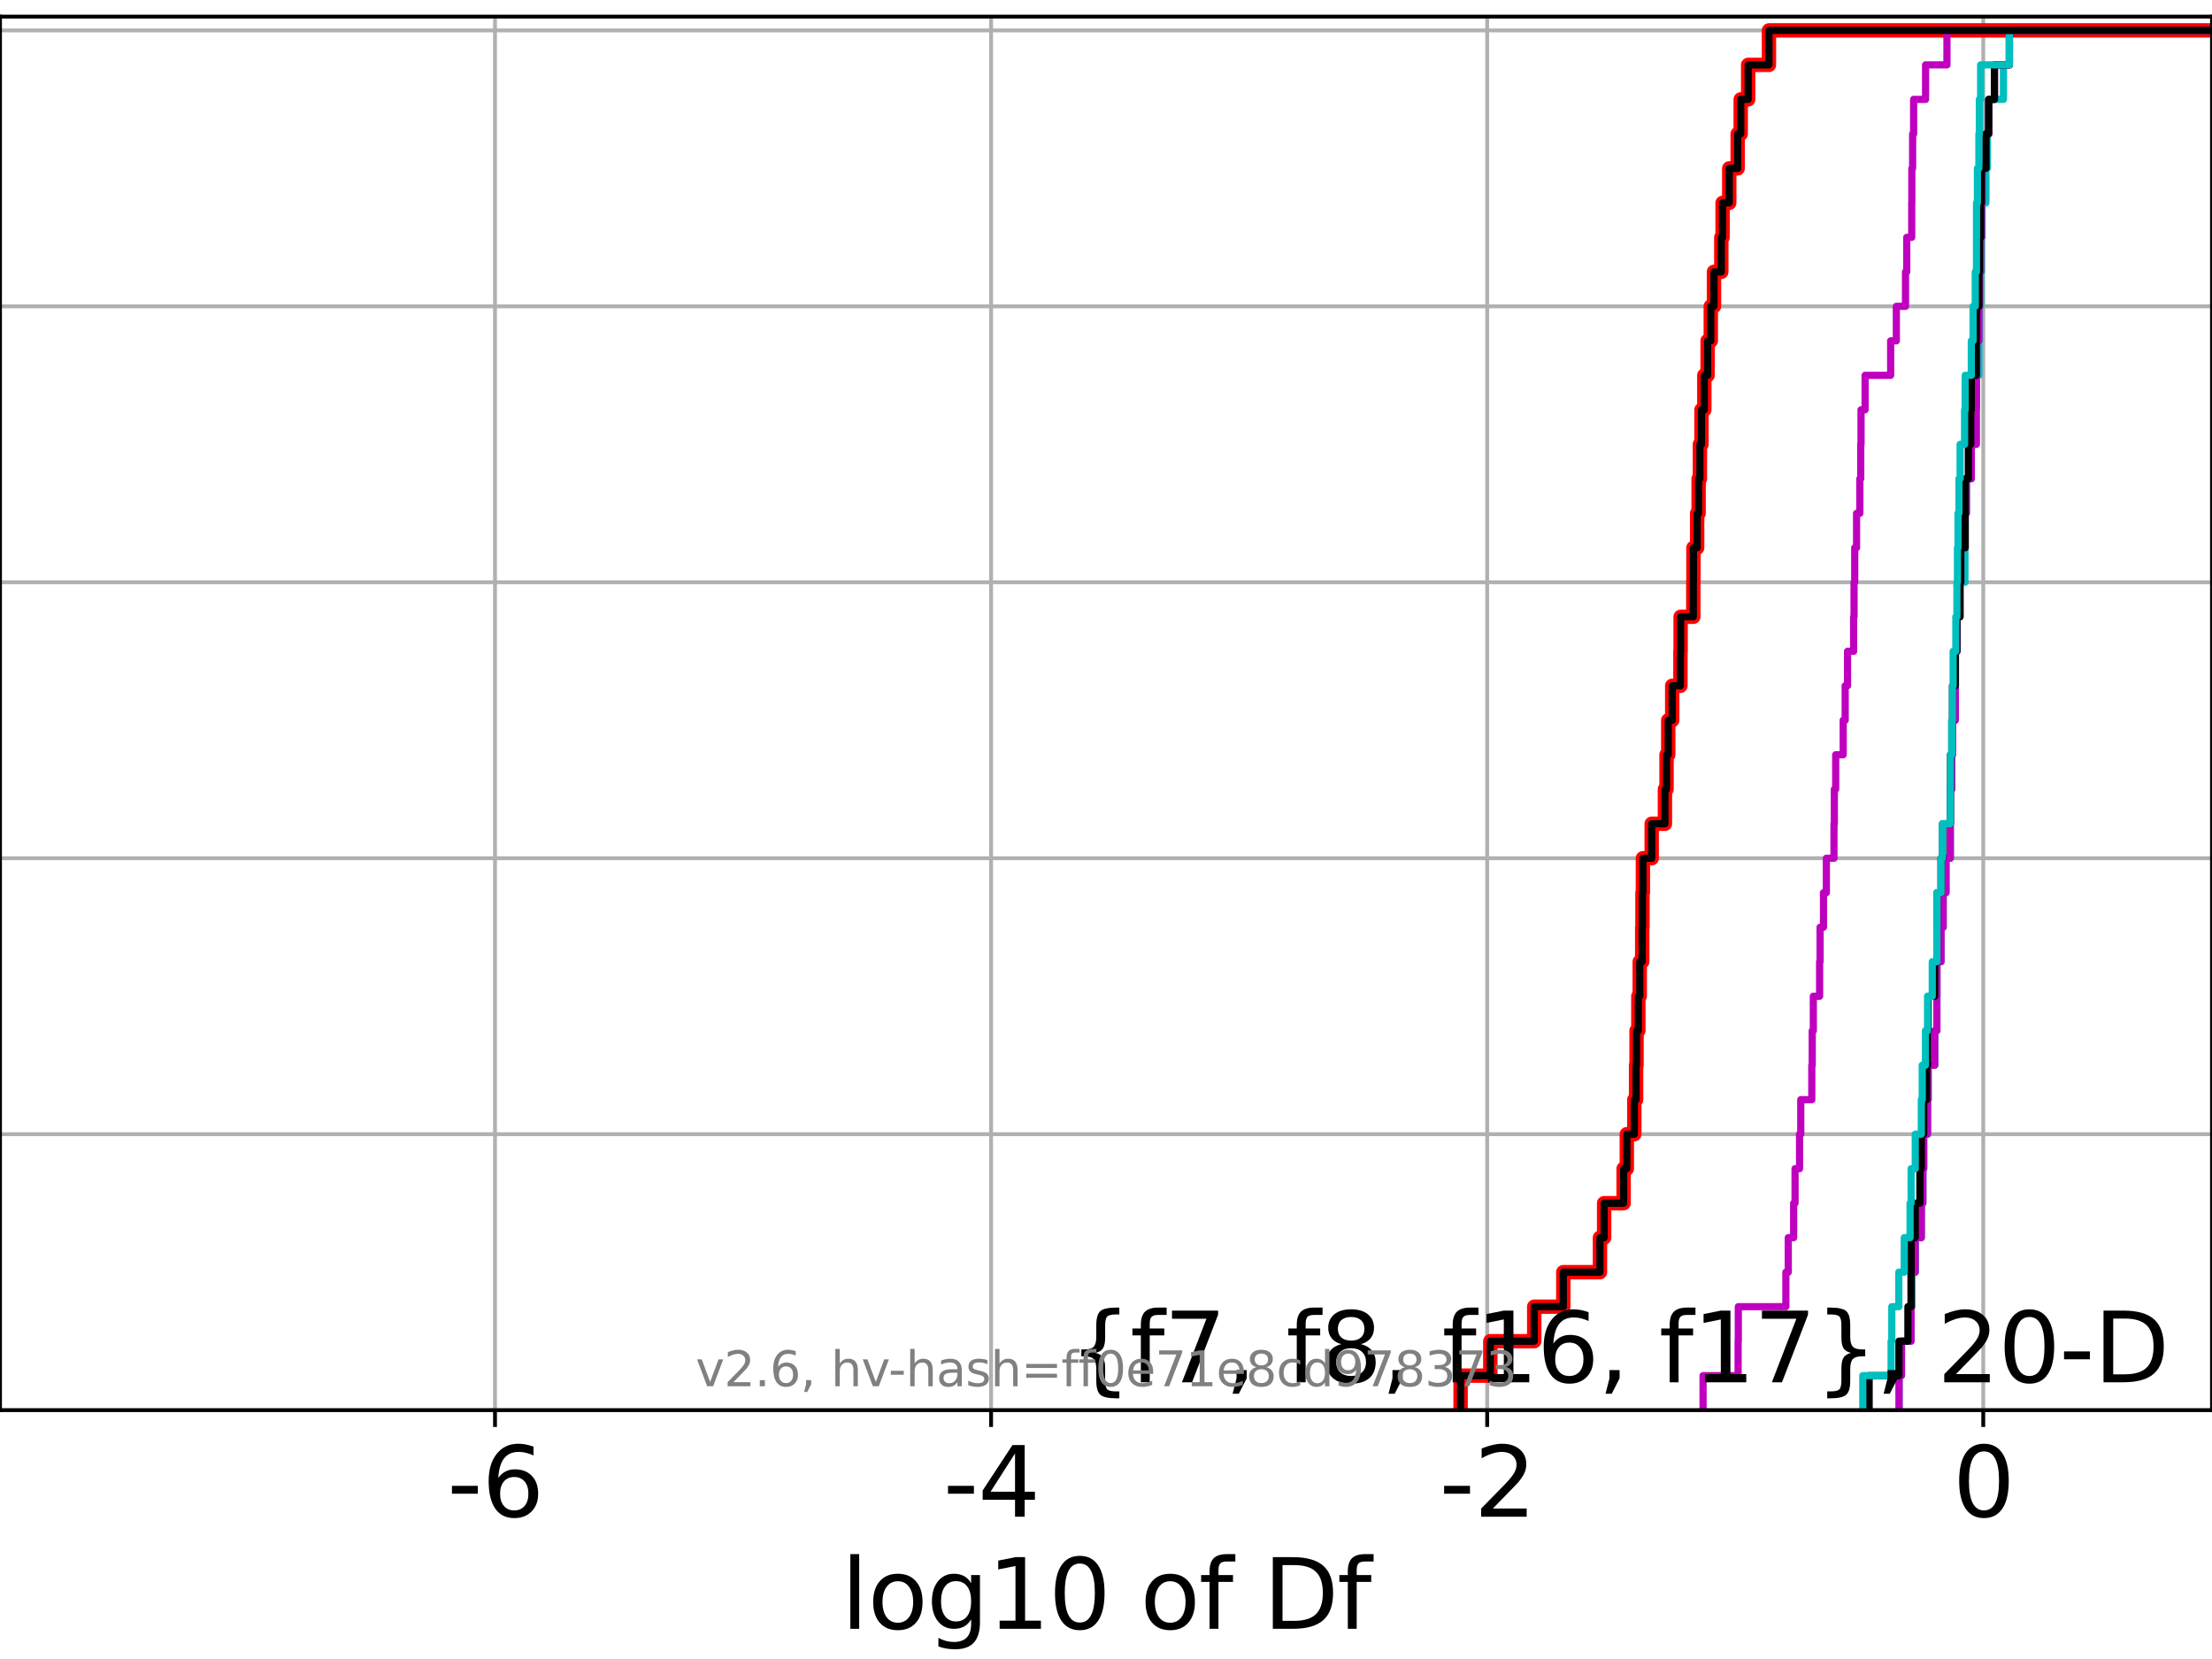 <?xml version="1.0" encoding="utf-8" standalone="no"?>
<!DOCTYPE svg PUBLIC "-//W3C//DTD SVG 1.1//EN"
  "http://www.w3.org/Graphics/SVG/1.1/DTD/svg11.dtd">
<svg xmlns:xlink="http://www.w3.org/1999/xlink" width="460.8pt" height="345.6pt" viewBox="0 0 460.8 345.6" xmlns="http://www.w3.org/2000/svg" version="1.1">
 <defs>
  <style type="text/css">*{stroke-linejoin: round; stroke-linecap: butt}</style>
 </defs>
 <g id="figure_1">
  <g id="patch_1">
   <path d="M 0 345.6 
L 460.8 345.6 
L 460.8 0 
L 0 0 
z
" style="fill: #ffffff"/>
  </g>
  <g id="axes_1">
   <g id="patch_2">
    <path d="M 0 293.76 
L 460.8 293.76 
L 460.8 3.456 
L 0 3.456 
z
" style="fill: #ffffff"/>
   </g>
   <g id="matplotlib.axis_1">
    <g id="xtick_1">
     <g id="line2d_1">
      <path d="M 103.12 293.76 
L 103.12 3.456 
" clip-path="url(#pc7dc024a45)" style="fill: none; stroke: #b0b0b0; stroke-width: 0.8; stroke-linecap: square"/>
     </g>
     <g id="line2d_2">
      <defs>
       <path id="m5ed97678d8" d="M 0 0 
L 0 3.5 
" style="stroke: #000000; stroke-width: 0.8"/>
      </defs>
      <g>
       <use xlink:href="#m5ed97678d8" x="103.12" y="293.76" style="stroke: #000000; stroke-width: 0.8"/>
      </g>
     </g>
     <g id="text_1">
      <!-- -6 -->
      <g transform="translate(93.149 315.957) scale(0.2 -0.2)">
       <defs>
        <path id="DejaVuSans-2d" d="M 313 2009 
L 1997 2009 
L 1997 1497 
L 313 1497 
L 313 2009 
z
" transform="scale(0.016)"/>
        <path id="DejaVuSans-36" d="M 2113 2584 
Q 1688 2584 1439 2293 
Q 1191 2003 1191 1497 
Q 1191 994 1439 701 
Q 1688 409 2113 409 
Q 2538 409 2786 701 
Q 3034 994 3034 1497 
Q 3034 2003 2786 2293 
Q 2538 2584 2113 2584 
z
M 3366 4563 
L 3366 3988 
Q 3128 4100 2886 4159 
Q 2644 4219 2406 4219 
Q 1781 4219 1451 3797 
Q 1122 3375 1075 2522 
Q 1259 2794 1537 2939 
Q 1816 3084 2150 3084 
Q 2853 3084 3261 2657 
Q 3669 2231 3669 1497 
Q 3669 778 3244 343 
Q 2819 -91 2113 -91 
Q 1303 -91 875 529 
Q 447 1150 447 2328 
Q 447 3434 972 4092 
Q 1497 4750 2381 4750 
Q 2619 4750 2861 4703 
Q 3103 4656 3366 4563 
z
" transform="scale(0.016)"/>
       </defs>
       <use xlink:href="#DejaVuSans-2d"/>
       <use xlink:href="#DejaVuSans-36" x="36.084"/>
      </g>
     </g>
    </g>
    <g id="xtick_2">
     <g id="line2d_3">
      <path d="M 206.463 293.76 
L 206.463 3.456 
" clip-path="url(#pc7dc024a45)" style="fill: none; stroke: #b0b0b0; stroke-width: 0.8; stroke-linecap: square"/>
     </g>
     <g id="line2d_4">
      <g>
       <use xlink:href="#m5ed97678d8" x="206.463" y="293.76" style="stroke: #000000; stroke-width: 0.8"/>
      </g>
     </g>
     <g id="text_2">
      <!-- -4 -->
      <g transform="translate(196.492 315.957) scale(0.2 -0.2)">
       <defs>
        <path id="DejaVuSans-34" d="M 2419 4116 
L 825 1625 
L 2419 1625 
L 2419 4116 
z
M 2253 4666 
L 3047 4666 
L 3047 1625 
L 3713 1625 
L 3713 1100 
L 3047 1100 
L 3047 0 
L 2419 0 
L 2419 1100 
L 313 1100 
L 313 1709 
L 2253 4666 
z
" transform="scale(0.016)"/>
       </defs>
       <use xlink:href="#DejaVuSans-2d"/>
       <use xlink:href="#DejaVuSans-34" x="36.084"/>
      </g>
     </g>
    </g>
    <g id="xtick_3">
     <g id="line2d_5">
      <path d="M 309.806 293.76 
L 309.806 3.456 
" clip-path="url(#pc7dc024a45)" style="fill: none; stroke: #b0b0b0; stroke-width: 0.8; stroke-linecap: square"/>
     </g>
     <g id="line2d_6">
      <g>
       <use xlink:href="#m5ed97678d8" x="309.806" y="293.76" style="stroke: #000000; stroke-width: 0.8"/>
      </g>
     </g>
     <g id="text_3">
      <!-- -2 -->
      <g transform="translate(299.835 315.957) scale(0.2 -0.2)">
       <defs>
        <path id="DejaVuSans-32" d="M 1228 531 
L 3431 531 
L 3431 0 
L 469 0 
L 469 531 
Q 828 903 1448 1529 
Q 2069 2156 2228 2338 
Q 2531 2678 2651 2914 
Q 2772 3150 2772 3378 
Q 2772 3750 2511 3984 
Q 2250 4219 1831 4219 
Q 1534 4219 1204 4116 
Q 875 4013 500 3803 
L 500 4441 
Q 881 4594 1212 4672 
Q 1544 4750 1819 4750 
Q 2544 4750 2975 4387 
Q 3406 4025 3406 3419 
Q 3406 3131 3298 2873 
Q 3191 2616 2906 2266 
Q 2828 2175 2409 1742 
Q 1991 1309 1228 531 
z
" transform="scale(0.016)"/>
       </defs>
       <use xlink:href="#DejaVuSans-2d"/>
       <use xlink:href="#DejaVuSans-32" x="36.084"/>
      </g>
     </g>
    </g>
    <g id="xtick_4">
     <g id="line2d_7">
      <path d="M 413.149 293.76 
L 413.149 3.456 
" clip-path="url(#pc7dc024a45)" style="fill: none; stroke: #b0b0b0; stroke-width: 0.8; stroke-linecap: square"/>
     </g>
     <g id="line2d_8">
      <g>
       <use xlink:href="#m5ed97678d8" x="413.149" y="293.76" style="stroke: #000000; stroke-width: 0.8"/>
      </g>
     </g>
     <g id="text_4">
      <!-- 0 -->
      <g transform="translate(406.786 315.957) scale(0.2 -0.2)">
       <defs>
        <path id="DejaVuSans-30" d="M 2034 4250 
Q 1547 4250 1301 3770 
Q 1056 3291 1056 2328 
Q 1056 1369 1301 889 
Q 1547 409 2034 409 
Q 2525 409 2770 889 
Q 3016 1369 3016 2328 
Q 3016 3291 2770 3770 
Q 2525 4250 2034 4250 
z
M 2034 4750 
Q 2819 4750 3233 4129 
Q 3647 3509 3647 2328 
Q 3647 1150 3233 529 
Q 2819 -91 2034 -91 
Q 1250 -91 836 529 
Q 422 1150 422 2328 
Q 422 3509 836 4129 
Q 1250 4750 2034 4750 
z
" transform="scale(0.016)"/>
       </defs>
       <use xlink:href="#DejaVuSans-30"/>
      </g>
     </g>
    </g>
    <g id="text_5">
     <!-- log10 of Df -->
     <g transform="translate(175.214 339.313) scale(0.2 -0.2)">
      <defs>
       <path id="DejaVuSans-6c" d="M 603 4863 
L 1178 4863 
L 1178 0 
L 603 0 
L 603 4863 
z
" transform="scale(0.016)"/>
       <path id="DejaVuSans-6f" d="M 1959 3097 
Q 1497 3097 1228 2736 
Q 959 2375 959 1747 
Q 959 1119 1226 758 
Q 1494 397 1959 397 
Q 2419 397 2687 759 
Q 2956 1122 2956 1747 
Q 2956 2369 2687 2733 
Q 2419 3097 1959 3097 
z
M 1959 3584 
Q 2709 3584 3137 3096 
Q 3566 2609 3566 1747 
Q 3566 888 3137 398 
Q 2709 -91 1959 -91 
Q 1206 -91 779 398 
Q 353 888 353 1747 
Q 353 2609 779 3096 
Q 1206 3584 1959 3584 
z
" transform="scale(0.016)"/>
       <path id="DejaVuSans-67" d="M 2906 1791 
Q 2906 2416 2648 2759 
Q 2391 3103 1925 3103 
Q 1463 3103 1205 2759 
Q 947 2416 947 1791 
Q 947 1169 1205 825 
Q 1463 481 1925 481 
Q 2391 481 2648 825 
Q 2906 1169 2906 1791 
z
M 3481 434 
Q 3481 -459 3084 -895 
Q 2688 -1331 1869 -1331 
Q 1566 -1331 1297 -1286 
Q 1028 -1241 775 -1147 
L 775 -588 
Q 1028 -725 1275 -790 
Q 1522 -856 1778 -856 
Q 2344 -856 2625 -561 
Q 2906 -266 2906 331 
L 2906 616 
Q 2728 306 2450 153 
Q 2172 0 1784 0 
Q 1141 0 747 490 
Q 353 981 353 1791 
Q 353 2603 747 3093 
Q 1141 3584 1784 3584 
Q 2172 3584 2450 3431 
Q 2728 3278 2906 2969 
L 2906 3500 
L 3481 3500 
L 3481 434 
z
" transform="scale(0.016)"/>
       <path id="DejaVuSans-31" d="M 794 531 
L 1825 531 
L 1825 4091 
L 703 3866 
L 703 4441 
L 1819 4666 
L 2450 4666 
L 2450 531 
L 3481 531 
L 3481 0 
L 794 0 
L 794 531 
z
" transform="scale(0.016)"/>
       <path id="DejaVuSans-20" transform="scale(0.016)"/>
       <path id="DejaVuSans-66" d="M 2375 4863 
L 2375 4384 
L 1825 4384 
Q 1516 4384 1395 4259 
Q 1275 4134 1275 3809 
L 1275 3500 
L 2222 3500 
L 2222 3053 
L 1275 3053 
L 1275 0 
L 697 0 
L 697 3053 
L 147 3053 
L 147 3500 
L 697 3500 
L 697 3744 
Q 697 4328 969 4595 
Q 1241 4863 1831 4863 
L 2375 4863 
z
" transform="scale(0.016)"/>
       <path id="DejaVuSans-44" d="M 1259 4147 
L 1259 519 
L 2022 519 
Q 2988 519 3436 956 
Q 3884 1394 3884 2338 
Q 3884 3275 3436 3711 
Q 2988 4147 2022 4147 
L 1259 4147 
z
M 628 4666 
L 1925 4666 
Q 3281 4666 3915 4102 
Q 4550 3538 4550 2338 
Q 4550 1131 3912 565 
Q 3275 0 1925 0 
L 628 0 
L 628 4666 
z
" transform="scale(0.016)"/>
      </defs>
      <use xlink:href="#DejaVuSans-6c"/>
      <use xlink:href="#DejaVuSans-6f" x="27.783"/>
      <use xlink:href="#DejaVuSans-67" x="88.965"/>
      <use xlink:href="#DejaVuSans-31" x="152.441"/>
      <use xlink:href="#DejaVuSans-30" x="216.064"/>
      <use xlink:href="#DejaVuSans-20" x="279.688"/>
      <use xlink:href="#DejaVuSans-6f" x="311.475"/>
      <use xlink:href="#DejaVuSans-66" x="372.656"/>
      <use xlink:href="#DejaVuSans-20" x="407.861"/>
      <use xlink:href="#DejaVuSans-44" x="439.648"/>
      <use xlink:href="#DejaVuSans-66" x="516.65"/>
     </g>
    </g>
   </g>
   <g id="matplotlib.axis_2">
    <g id="ytick_1">
     <g id="line2d_9">
      <path d="M 0 293.76 
L 460.8 293.76 
" clip-path="url(#pc7dc024a45)" style="fill: none; stroke: #b0b0b0; stroke-width: 0.8; stroke-linecap: square"/>
     </g>
     <g id="line2d_10">
      <defs>
       <path id="me8cce8820c" d="M 0 0 
L -3.5 0 
" style="stroke: #000000; stroke-width: 0.8"/>
      </defs>
      <g>
       <use xlink:href="#me8cce8820c" x="0" y="293.76" style="stroke: #000000; stroke-width: 0.8"/>
      </g>
     </g>
    </g>
    <g id="ytick_2">
     <g id="line2d_11">
      <path d="M 0 236.274 
L 460.8 236.274 
" clip-path="url(#pc7dc024a45)" style="fill: none; stroke: #b0b0b0; stroke-width: 0.8; stroke-linecap: square"/>
     </g>
     <g id="line2d_12">
      <g>
       <use xlink:href="#me8cce8820c" x="0" y="236.274" style="stroke: #000000; stroke-width: 0.8"/>
      </g>
     </g>
    </g>
    <g id="ytick_3">
     <g id="line2d_13">
      <path d="M 0 178.788 
L 460.8 178.788 
" clip-path="url(#pc7dc024a45)" style="fill: none; stroke: #b0b0b0; stroke-width: 0.8; stroke-linecap: square"/>
     </g>
     <g id="line2d_14">
      <g>
       <use xlink:href="#me8cce8820c" x="0" y="178.788" style="stroke: #000000; stroke-width: 0.8"/>
      </g>
     </g>
    </g>
    <g id="ytick_4">
     <g id="line2d_15">
      <path d="M 0 121.302 
L 460.8 121.302 
" clip-path="url(#pc7dc024a45)" style="fill: none; stroke: #b0b0b0; stroke-width: 0.8; stroke-linecap: square"/>
     </g>
     <g id="line2d_16">
      <g>
       <use xlink:href="#me8cce8820c" x="0" y="121.302" style="stroke: #000000; stroke-width: 0.8"/>
      </g>
     </g>
    </g>
    <g id="ytick_5">
     <g id="line2d_17">
      <path d="M 0 63.816 
L 460.8 63.816 
" clip-path="url(#pc7dc024a45)" style="fill: none; stroke: #b0b0b0; stroke-width: 0.8; stroke-linecap: square"/>
     </g>
     <g id="line2d_18">
      <g>
       <use xlink:href="#me8cce8820c" x="0" y="63.816" style="stroke: #000000; stroke-width: 0.8"/>
      </g>
     </g>
    </g>
    <g id="ytick_6">
     <g id="line2d_19">
      <path d="M 0 6.33 
L 460.8 6.33 
" clip-path="url(#pc7dc024a45)" style="fill: none; stroke: #b0b0b0; stroke-width: 0.8; stroke-linecap: square"/>
     </g>
     <g id="line2d_20">
      <g>
       <use xlink:href="#me8cce8820c" x="0" y="6.33" style="stroke: #000000; stroke-width: 0.8"/>
      </g>
     </g>
    </g>
   </g>
   <g id="line2d_21">
    <path d="M 304.266 293.76 
L 304.266 286.574 
L 310.456 286.574 
L 310.456 279.389 
L 319.606 279.389 
L 319.606 272.203 
L 325.665 272.203 
L 325.665 265.017 
L 333.301 265.017 
L 333.301 257.831 
L 334.169 257.831 
L 334.169 250.646 
L 338.226 250.646 
L 338.226 243.46 
L 338.895 243.46 
L 338.895 236.274 
L 340.459 236.274 
L 340.459 229.088 
L 340.824 229.088 
L 340.824 221.903 
L 340.922 221.903 
L 340.922 214.717 
L 341.299 214.717 
L 341.299 207.531 
L 341.585 207.531 
L 341.585 200.345 
L 342.103 200.345 
L 342.103 193.16 
L 342.158 193.16 
L 342.158 185.974 
L 342.245 185.974 
L 342.245 178.788 
L 344.078 178.788 
L 344.078 171.602 
L 346.834 171.602 
L 346.834 164.417 
L 347.168 164.417 
L 347.168 157.231 
L 347.525 157.231 
L 347.525 150.045 
L 348.352 150.045 
L 348.352 142.859 
L 350.063 142.859 
L 350.063 135.674 
L 350.106 135.674 
L 350.106 128.488 
L 352.745 128.488 
L 352.745 121.302 
L 352.775 121.302 
L 352.775 114.116 
L 353.546 114.116 
L 353.546 106.931 
L 353.852 106.931 
L 353.852 99.745 
L 354.12 99.745 
L 354.12 92.559 
L 354.452 92.559 
L 354.452 85.373 
L 355.04 85.373 
L 355.04 78.188 
L 355.724 78.188 
L 355.724 71.002 
L 356.387 71.002 
L 356.387 63.816 
L 357.051 63.816 
L 357.051 56.63 
L 358.578 56.63 
L 358.578 49.445 
L 358.847 49.445 
L 358.847 42.259 
L 360.233 42.259 
L 360.233 35.073 
L 361.986 35.073 
L 361.986 27.888 
L 362.623 27.888 
L 362.623 20.702 
L 364.173 20.702 
L 364.173 13.516 
L 368.503 13.516 
L 368.503 6.33 
L 368.503 6.33 
L 368.503 6.33 
L 460.8 6.33 
" clip-path="url(#pc7dc024a45)" style="fill: none; stroke: #ff0000; stroke-width: 3; stroke-linecap: square"/>
   </g>
   <g id="line2d_22">
    <path d="M 395.615 293.76 
L 395.615 286.574 
L 396.11 286.574 
L 396.11 279.389 
L 398.122 279.389 
L 398.122 272.203 
L 398.32 272.203 
L 398.32 265.017 
L 398.983 265.017 
L 398.983 257.831 
L 400.244 257.831 
L 400.244 250.646 
L 400.569 250.646 
L 400.569 243.46 
L 400.745 243.46 
L 400.745 236.274 
L 401.543 236.274 
L 401.543 229.088 
L 401.666 229.088 
L 401.666 221.903 
L 403.042 221.903 
L 403.042 214.717 
L 403.487 214.717 
L 403.487 207.531 
L 403.502 207.531 
L 403.502 200.345 
L 404.352 200.345 
L 404.352 193.16 
L 404.795 193.16 
L 404.795 185.974 
L 405.385 185.974 
L 405.385 178.788 
L 406.286 178.788 
L 406.286 171.602 
L 406.319 171.602 
L 406.319 164.417 
L 406.595 164.417 
L 406.595 157.231 
L 406.74 157.231 
L 406.74 150.045 
L 407.328 150.045 
L 407.328 142.859 
L 407.349 142.859 
L 407.349 135.674 
L 407.66 135.674 
L 407.66 128.488 
L 408.296 128.488 
L 408.296 121.302 
L 409.337 121.302 
L 409.337 114.116 
L 409.383 114.116 
L 409.383 106.931 
L 409.63 106.931 
L 409.63 99.745 
L 410.661 99.745 
L 410.661 92.559 
L 411.692 92.559 
L 411.692 85.373 
L 411.735 85.373 
L 411.735 78.188 
L 412.236 78.188 
L 412.236 71.002 
L 412.339 71.002 
L 412.339 63.816 
L 412.604 63.816 
L 412.604 56.63 
L 412.767 56.63 
L 412.767 49.445 
L 412.91 49.445 
L 412.91 42.259 
L 413.707 42.259 
L 413.707 35.073 
L 413.989 35.073 
L 413.989 27.888 
L 414.285 27.888 
L 414.285 20.702 
L 417.354 20.702 
L 417.354 13.516 
L 418.588 13.516 
L 418.588 6.33 
L 418.588 6.33 
L 418.588 6.33 
L 460.8 6.33 
" clip-path="url(#pc7dc024a45)" style="fill: none; stroke: #00bfbf; stroke-width: 1.5; stroke-linecap: square"/>
   </g>
   <g id="line2d_23">
    <path d="M 395.615 293.76 
L 395.615 286.574 
L 396.11 286.574 
L 396.11 279.389 
L 398.109 279.389 
L 398.109 272.203 
L 398.122 272.203 
L 398.122 265.017 
L 398.983 265.017 
L 398.983 257.831 
L 400.244 257.831 
L 400.244 250.646 
L 400.569 250.646 
L 400.569 243.46 
L 400.745 243.46 
L 400.745 236.274 
L 401.543 236.274 
L 401.543 229.088 
L 401.666 229.088 
L 401.666 221.903 
L 403.042 221.903 
L 403.042 214.717 
L 403.487 214.717 
L 403.487 207.531 
L 403.502 207.531 
L 403.502 200.345 
L 404.352 200.345 
L 404.352 193.16 
L 404.795 193.16 
L 404.795 185.974 
L 405.385 185.974 
L 405.385 178.788 
L 406.286 178.788 
L 406.286 171.602 
L 406.319 171.602 
L 406.319 164.417 
L 406.595 164.417 
L 406.595 157.231 
L 406.74 157.231 
L 406.74 150.045 
L 407.328 150.045 
L 407.328 142.859 
L 407.349 142.859 
L 407.349 135.674 
L 407.66 135.674 
L 407.66 128.488 
L 408.296 128.488 
L 408.296 121.302 
L 408.461 121.302 
L 408.461 114.116 
L 409.383 114.116 
L 409.383 106.931 
L 409.63 106.931 
L 409.63 99.745 
L 410.661 99.745 
L 410.661 92.559 
L 411.692 92.559 
L 411.692 85.373 
L 411.735 85.373 
L 411.735 78.188 
L 411.792 78.188 
L 411.792 71.002 
L 412.236 71.002 
L 412.236 63.816 
L 412.339 63.816 
L 412.339 56.63 
L 412.604 56.63 
L 412.604 49.445 
L 412.767 49.445 
L 412.767 42.259 
L 412.91 42.259 
L 412.91 35.073 
L 413.707 35.073 
L 413.707 27.888 
L 414.285 27.888 
L 414.285 20.702 
L 415.48 20.702 
L 415.48 13.516 
L 418.588 13.516 
L 418.588 6.33 
L 418.588 6.33 
L 418.588 6.33 
L 460.8 6.33 
" clip-path="url(#pc7dc024a45)" style="fill: none; stroke: #bf00bf; stroke-width: 1.5; stroke-linecap: square"/>
   </g>
   <g id="line2d_24">
    <path d="M 389.374 293.76 
L 389.374 286.574 
L 395.585 286.574 
L 395.585 279.389 
L 397.455 279.389 
L 397.455 272.203 
L 398.109 272.203 
L 398.109 265.017 
L 398.122 265.017 
L 398.122 257.831 
L 398.983 257.831 
L 398.983 250.646 
L 399.952 250.646 
L 399.952 243.46 
L 400.244 243.46 
L 400.244 236.274 
L 400.745 236.274 
L 400.745 229.088 
L 401.357 229.088 
L 401.357 221.903 
L 401.543 221.903 
L 401.543 214.717 
L 401.666 214.717 
L 401.666 207.531 
L 403.042 207.531 
L 403.042 200.345 
L 403.487 200.345 
L 403.487 193.16 
L 403.502 193.16 
L 403.502 185.974 
L 404.352 185.974 
L 404.352 178.788 
L 404.675 178.788 
L 404.675 171.602 
L 406.286 171.602 
L 406.286 164.417 
L 406.319 164.417 
L 406.319 157.231 
L 406.595 157.231 
L 406.595 150.045 
L 406.74 150.045 
L 406.74 142.859 
L 407.328 142.859 
L 407.328 135.674 
L 407.66 135.674 
L 407.66 128.488 
L 408.296 128.488 
L 408.296 121.302 
L 408.461 121.302 
L 408.461 114.116 
L 409.373 114.116 
L 409.373 106.931 
L 409.383 106.931 
L 409.383 99.745 
L 410.049 99.745 
L 410.049 92.559 
L 410.541 92.559 
L 410.541 85.373 
L 410.661 85.373 
L 410.661 78.188 
L 411.692 78.188 
L 411.692 71.002 
L 411.735 71.002 
L 411.735 63.816 
L 412.236 63.816 
L 412.236 56.63 
L 412.339 56.63 
L 412.339 49.445 
L 412.604 49.445 
L 412.604 42.259 
L 412.767 42.259 
L 412.767 35.073 
L 413.707 35.073 
L 413.707 27.888 
L 414.285 27.888 
L 414.285 20.702 
L 415.48 20.702 
L 415.48 13.516 
L 418.588 13.516 
L 418.588 6.33 
L 418.588 6.33 
L 418.588 6.33 
L 460.8 6.33 
" clip-path="url(#pc7dc024a45)" style="fill: none; stroke: #000000; stroke-width: 1.5; stroke-linecap: square"/>
   </g>
   <g id="line2d_25">
    <path d="M 388.055 293.76 
L 388.055 286.574 
L 393.954 286.574 
L 393.954 279.389 
L 394.1 279.389 
L 394.1 272.203 
L 395.558 272.203 
L 395.558 265.017 
L 396.693 265.017 
L 396.693 257.831 
L 397.9 257.831 
L 397.9 250.646 
L 398.122 250.646 
L 398.122 243.46 
L 398.983 243.46 
L 398.983 236.274 
L 400.244 236.274 
L 400.244 229.088 
L 400.434 229.088 
L 400.434 221.903 
L 401.106 221.903 
L 401.106 214.717 
L 401.543 214.717 
L 401.543 207.531 
L 402.525 207.531 
L 402.525 200.345 
L 403.487 200.345 
L 403.487 193.16 
L 403.502 193.16 
L 403.502 185.974 
L 404.352 185.974 
L 404.352 178.788 
L 404.633 178.788 
L 404.633 171.602 
L 406.286 171.602 
L 406.286 164.417 
L 406.319 164.417 
L 406.319 157.231 
L 406.595 157.231 
L 406.595 150.045 
L 406.74 150.045 
L 406.74 142.859 
L 406.877 142.859 
L 406.877 135.674 
L 407.436 135.674 
L 407.436 128.488 
L 407.66 128.488 
L 407.66 121.302 
L 407.773 121.302 
L 407.773 114.116 
L 407.888 114.116 
L 407.888 106.931 
L 408.087 106.931 
L 408.087 99.745 
L 408.327 99.745 
L 408.327 92.559 
L 409.257 92.559 
L 409.257 85.373 
L 409.383 85.373 
L 409.383 78.188 
L 410.661 78.188 
L 410.661 71.002 
L 411.027 71.002 
L 411.027 63.816 
L 411.482 63.816 
L 411.482 56.63 
L 411.735 56.63 
L 411.735 49.445 
L 411.749 49.445 
L 411.749 42.259 
L 411.929 42.259 
L 411.929 35.073 
L 412.236 35.073 
L 412.236 27.888 
L 412.339 27.888 
L 412.339 20.702 
L 412.604 20.702 
L 412.604 13.516 
L 418.588 13.516 
L 418.588 6.33 
L 418.588 6.33 
L 418.588 6.33 
L 460.8 6.33 
" clip-path="url(#pc7dc024a45)" style="fill: none; stroke: #00bfbf; stroke-width: 1.5; stroke-linecap: square"/>
   </g>
   <g id="line2d_26">
    <path d="M 354.774 293.76 
L 354.774 286.574 
L 362.081 286.574 
L 362.081 279.389 
L 362.121 279.389 
L 362.121 272.203 
L 372.031 272.203 
L 372.031 265.017 
L 372.527 265.017 
L 372.527 257.831 
L 373.647 257.831 
L 373.647 250.646 
L 373.942 250.646 
L 373.942 243.46 
L 374.878 243.46 
L 374.878 236.274 
L 375.134 236.274 
L 375.134 229.088 
L 377.431 229.088 
L 377.431 221.903 
L 377.524 221.903 
L 377.524 214.717 
L 377.749 214.717 
L 377.749 207.531 
L 379.057 207.531 
L 379.057 200.345 
L 379.159 200.345 
L 379.159 193.16 
L 379.864 193.16 
L 379.864 185.974 
L 380.466 185.974 
L 380.466 178.788 
L 382.052 178.788 
L 382.052 171.602 
L 382.128 171.602 
L 382.128 164.417 
L 382.409 164.417 
L 382.409 157.231 
L 383.972 157.231 
L 383.972 150.045 
L 384.386 150.045 
L 384.386 142.859 
L 384.875 142.859 
L 384.875 135.674 
L 386.143 135.674 
L 386.143 128.488 
L 386.234 128.488 
L 386.234 121.302 
L 386.372 121.302 
L 386.372 114.116 
L 386.758 114.116 
L 386.758 106.931 
L 387.441 106.931 
L 387.441 99.745 
L 387.625 99.745 
L 387.625 92.559 
L 387.688 92.559 
L 387.688 85.373 
L 388.531 85.373 
L 388.531 78.188 
L 393.858 78.188 
L 393.858 71.002 
L 395.044 71.002 
L 395.044 63.816 
L 396.952 63.816 
L 396.952 56.63 
L 397.211 56.63 
L 397.211 49.445 
L 398.246 49.445 
L 398.246 42.259 
L 398.27 42.259 
L 398.27 35.073 
L 398.434 35.073 
L 398.434 27.888 
L 398.642 27.888 
L 398.642 20.702 
L 401.13 20.702 
L 401.13 13.516 
L 405.584 13.516 
L 405.584 6.33 
L 405.584 6.33 
L 405.584 6.33 
L 460.8 6.33 
" clip-path="url(#pc7dc024a45)" style="fill: none; stroke: #bf00bf; stroke-width: 1.5; stroke-linecap: square"/>
   </g>
   <g id="line2d_27">
    <path d="M 304.266 293.76 
L 304.266 286.574 
L 310.456 286.574 
L 310.456 279.389 
L 319.606 279.389 
L 319.606 272.203 
L 325.665 272.203 
L 325.665 265.017 
L 333.301 265.017 
L 333.301 257.831 
L 334.169 257.831 
L 334.169 250.646 
L 338.226 250.646 
L 338.226 243.46 
L 338.895 243.46 
L 338.895 236.274 
L 340.459 236.274 
L 340.459 229.088 
L 340.824 229.088 
L 340.824 221.903 
L 340.922 221.903 
L 340.922 214.717 
L 341.299 214.717 
L 341.299 207.531 
L 341.585 207.531 
L 341.585 200.345 
L 342.103 200.345 
L 342.103 193.16 
L 342.158 193.16 
L 342.158 185.974 
L 342.245 185.974 
L 342.245 178.788 
L 344.078 178.788 
L 344.078 171.602 
L 346.834 171.602 
L 346.834 164.417 
L 347.168 164.417 
L 347.168 157.231 
L 347.525 157.231 
L 347.525 150.045 
L 348.352 150.045 
L 348.352 142.859 
L 350.063 142.859 
L 350.063 135.674 
L 350.106 135.674 
L 350.106 128.488 
L 352.745 128.488 
L 352.745 121.302 
L 352.775 121.302 
L 352.775 114.116 
L 353.546 114.116 
L 353.546 106.931 
L 353.852 106.931 
L 353.852 99.745 
L 354.12 99.745 
L 354.12 92.559 
L 354.452 92.559 
L 354.452 85.373 
L 355.04 85.373 
L 355.04 78.188 
L 355.724 78.188 
L 355.724 71.002 
L 356.387 71.002 
L 356.387 63.816 
L 357.051 63.816 
L 357.051 56.63 
L 358.578 56.63 
L 358.578 49.445 
L 358.847 49.445 
L 358.847 42.259 
L 360.233 42.259 
L 360.233 35.073 
L 361.986 35.073 
L 361.986 27.888 
L 362.623 27.888 
L 362.623 20.702 
L 364.173 20.702 
L 364.173 13.516 
L 368.503 13.516 
L 368.503 6.33 
L 368.503 6.33 
L 368.503 6.33 
L 460.8 6.33 
" clip-path="url(#pc7dc024a45)" style="fill: none; stroke: #000000; stroke-width: 1.5; stroke-linecap: square"/>
   </g>
   <g id="patch_3">
    <path d="M 0 293.76 
L 0 3.456 
" style="fill: none; stroke: #000000; stroke-width: 0.8; stroke-linejoin: miter; stroke-linecap: square"/>
   </g>
   <g id="patch_4">
    <path d="M 460.8 293.76 
L 460.8 3.456 
" style="fill: none; stroke: #000000; stroke-width: 0.8; stroke-linejoin: miter; stroke-linecap: square"/>
   </g>
   <g id="patch_5">
    <path d="M 0 293.76 
L 460.8 293.76 
" style="fill: none; stroke: #000000; stroke-width: 0.8; stroke-linejoin: miter; stroke-linecap: square"/>
   </g>
   <g id="patch_6">
    <path d="M 0 3.456 
L 460.8 3.456 
" style="fill: none; stroke: #000000; stroke-width: 0.8; stroke-linejoin: miter; stroke-linecap: square"/>
   </g>
   <g id="text_6">
    <!-- {f7, f8, f16, f17}, 20-D -->
    <g transform="translate(222.706 287.954) scale(0.2 -0.2)">
     <defs>
      <path id="DejaVuSans-7b" d="M 3272 -594 
L 3272 -1044 
L 3078 -1044 
Q 2300 -1044 2036 -812 
Q 1772 -581 1772 109 
L 1772 856 
Q 1772 1328 1603 1509 
Q 1434 1691 991 1691 
L 800 1691 
L 800 2138 
L 991 2138 
Q 1438 2138 1605 2317 
Q 1772 2497 1772 2963 
L 1772 3713 
Q 1772 4403 2036 4633 
Q 2300 4863 3078 4863 
L 3272 4863 
L 3272 4416 
L 3059 4416 
Q 2619 4416 2484 4278 
Q 2350 4141 2350 3700 
L 2350 2925 
Q 2350 2434 2208 2212 
Q 2066 1991 1722 1913 
Q 2069 1828 2209 1606 
Q 2350 1384 2350 897 
L 2350 122 
Q 2350 -319 2484 -456 
Q 2619 -594 3059 -594 
L 3272 -594 
z
" transform="scale(0.016)"/>
      <path id="DejaVuSans-37" d="M 525 4666 
L 3525 4666 
L 3525 4397 
L 1831 0 
L 1172 0 
L 2766 4134 
L 525 4134 
L 525 4666 
z
" transform="scale(0.016)"/>
      <path id="DejaVuSans-2c" d="M 750 794 
L 1409 794 
L 1409 256 
L 897 -744 
L 494 -744 
L 750 256 
L 750 794 
z
" transform="scale(0.016)"/>
      <path id="DejaVuSans-38" d="M 2034 2216 
Q 1584 2216 1326 1975 
Q 1069 1734 1069 1313 
Q 1069 891 1326 650 
Q 1584 409 2034 409 
Q 2484 409 2743 651 
Q 3003 894 3003 1313 
Q 3003 1734 2745 1975 
Q 2488 2216 2034 2216 
z
M 1403 2484 
Q 997 2584 770 2862 
Q 544 3141 544 3541 
Q 544 4100 942 4425 
Q 1341 4750 2034 4750 
Q 2731 4750 3128 4425 
Q 3525 4100 3525 3541 
Q 3525 3141 3298 2862 
Q 3072 2584 2669 2484 
Q 3125 2378 3379 2068 
Q 3634 1759 3634 1313 
Q 3634 634 3220 271 
Q 2806 -91 2034 -91 
Q 1263 -91 848 271 
Q 434 634 434 1313 
Q 434 1759 690 2068 
Q 947 2378 1403 2484 
z
M 1172 3481 
Q 1172 3119 1398 2916 
Q 1625 2713 2034 2713 
Q 2441 2713 2670 2916 
Q 2900 3119 2900 3481 
Q 2900 3844 2670 4047 
Q 2441 4250 2034 4250 
Q 1625 4250 1398 4047 
Q 1172 3844 1172 3481 
z
" transform="scale(0.016)"/>
      <path id="DejaVuSans-7d" d="M 800 -594 
L 1019 -594 
Q 1456 -594 1589 -459 
Q 1722 -325 1722 122 
L 1722 897 
Q 1722 1384 1862 1606 
Q 2003 1828 2350 1913 
Q 2003 1991 1862 2212 
Q 1722 2434 1722 2925 
L 1722 3700 
Q 1722 4144 1589 4280 
Q 1456 4416 1019 4416 
L 800 4416 
L 800 4863 
L 997 4863 
Q 1775 4863 2036 4633 
Q 2297 4403 2297 3713 
L 2297 2963 
Q 2297 2497 2465 2317 
Q 2634 2138 3078 2138 
L 3272 2138 
L 3272 1691 
L 3078 1691 
Q 2634 1691 2465 1509 
Q 2297 1328 2297 856 
L 2297 109 
Q 2297 -581 2036 -812 
Q 1775 -1044 997 -1044 
L 800 -1044 
L 800 -594 
z
" transform="scale(0.016)"/>
     </defs>
     <use xlink:href="#DejaVuSans-7b"/>
     <use xlink:href="#DejaVuSans-66" x="63.623"/>
     <use xlink:href="#DejaVuSans-37" x="98.828"/>
     <use xlink:href="#DejaVuSans-2c" x="162.451"/>
     <use xlink:href="#DejaVuSans-20" x="194.238"/>
     <use xlink:href="#DejaVuSans-66" x="226.025"/>
     <use xlink:href="#DejaVuSans-38" x="261.23"/>
     <use xlink:href="#DejaVuSans-2c" x="324.854"/>
     <use xlink:href="#DejaVuSans-20" x="356.641"/>
     <use xlink:href="#DejaVuSans-66" x="388.428"/>
     <use xlink:href="#DejaVuSans-31" x="423.633"/>
     <use xlink:href="#DejaVuSans-36" x="487.256"/>
     <use xlink:href="#DejaVuSans-2c" x="550.879"/>
     <use xlink:href="#DejaVuSans-20" x="582.666"/>
     <use xlink:href="#DejaVuSans-66" x="614.453"/>
     <use xlink:href="#DejaVuSans-31" x="649.658"/>
     <use xlink:href="#DejaVuSans-37" x="713.281"/>
     <use xlink:href="#DejaVuSans-7d" x="776.904"/>
     <use xlink:href="#DejaVuSans-2c" x="840.527"/>
     <use xlink:href="#DejaVuSans-20" x="872.314"/>
     <use xlink:href="#DejaVuSans-32" x="904.102"/>
     <use xlink:href="#DejaVuSans-30" x="967.725"/>
     <use xlink:href="#DejaVuSans-2d" x="1031.348"/>
     <use xlink:href="#DejaVuSans-44" x="1067.432"/>
    </g>
   </g>
   <g id="text_7">
    <!-- v2.6, hv-hash=ff0e71e8cd978373 -->
    <g style="fill: #808080" transform="translate(144.905 288.777) scale(0.1 -0.1)">
     <defs>
      <path id="DejaVuSans-76" d="M 191 3500 
L 800 3500 
L 1894 563 
L 2988 3500 
L 3597 3500 
L 2284 0 
L 1503 0 
L 191 3500 
z
" transform="scale(0.016)"/>
      <path id="DejaVuSans-2e" d="M 684 794 
L 1344 794 
L 1344 0 
L 684 0 
L 684 794 
z
" transform="scale(0.016)"/>
      <path id="DejaVuSans-68" d="M 3513 2113 
L 3513 0 
L 2938 0 
L 2938 2094 
Q 2938 2591 2744 2837 
Q 2550 3084 2163 3084 
Q 1697 3084 1428 2787 
Q 1159 2491 1159 1978 
L 1159 0 
L 581 0 
L 581 4863 
L 1159 4863 
L 1159 2956 
Q 1366 3272 1645 3428 
Q 1925 3584 2291 3584 
Q 2894 3584 3203 3211 
Q 3513 2838 3513 2113 
z
" transform="scale(0.016)"/>
      <path id="DejaVuSans-61" d="M 2194 1759 
Q 1497 1759 1228 1600 
Q 959 1441 959 1056 
Q 959 750 1161 570 
Q 1363 391 1709 391 
Q 2188 391 2477 730 
Q 2766 1069 2766 1631 
L 2766 1759 
L 2194 1759 
z
M 3341 1997 
L 3341 0 
L 2766 0 
L 2766 531 
Q 2569 213 2275 61 
Q 1981 -91 1556 -91 
Q 1019 -91 701 211 
Q 384 513 384 1019 
Q 384 1609 779 1909 
Q 1175 2209 1959 2209 
L 2766 2209 
L 2766 2266 
Q 2766 2663 2505 2880 
Q 2244 3097 1772 3097 
Q 1472 3097 1187 3025 
Q 903 2953 641 2809 
L 641 3341 
Q 956 3463 1253 3523 
Q 1550 3584 1831 3584 
Q 2591 3584 2966 3190 
Q 3341 2797 3341 1997 
z
" transform="scale(0.016)"/>
      <path id="DejaVuSans-73" d="M 2834 3397 
L 2834 2853 
Q 2591 2978 2328 3040 
Q 2066 3103 1784 3103 
Q 1356 3103 1142 2972 
Q 928 2841 928 2578 
Q 928 2378 1081 2264 
Q 1234 2150 1697 2047 
L 1894 2003 
Q 2506 1872 2764 1633 
Q 3022 1394 3022 966 
Q 3022 478 2636 193 
Q 2250 -91 1575 -91 
Q 1294 -91 989 -36 
Q 684 19 347 128 
L 347 722 
Q 666 556 975 473 
Q 1284 391 1588 391 
Q 1994 391 2212 530 
Q 2431 669 2431 922 
Q 2431 1156 2273 1281 
Q 2116 1406 1581 1522 
L 1381 1569 
Q 847 1681 609 1914 
Q 372 2147 372 2553 
Q 372 3047 722 3315 
Q 1072 3584 1716 3584 
Q 2034 3584 2315 3537 
Q 2597 3491 2834 3397 
z
" transform="scale(0.016)"/>
      <path id="DejaVuSans-3d" d="M 678 2906 
L 4684 2906 
L 4684 2381 
L 678 2381 
L 678 2906 
z
M 678 1631 
L 4684 1631 
L 4684 1100 
L 678 1100 
L 678 1631 
z
" transform="scale(0.016)"/>
      <path id="DejaVuSans-65" d="M 3597 1894 
L 3597 1613 
L 953 1613 
Q 991 1019 1311 708 
Q 1631 397 2203 397 
Q 2534 397 2845 478 
Q 3156 559 3463 722 
L 3463 178 
Q 3153 47 2828 -22 
Q 2503 -91 2169 -91 
Q 1331 -91 842 396 
Q 353 884 353 1716 
Q 353 2575 817 3079 
Q 1281 3584 2069 3584 
Q 2775 3584 3186 3129 
Q 3597 2675 3597 1894 
z
M 3022 2063 
Q 3016 2534 2758 2815 
Q 2500 3097 2075 3097 
Q 1594 3097 1305 2825 
Q 1016 2553 972 2059 
L 3022 2063 
z
" transform="scale(0.016)"/>
      <path id="DejaVuSans-63" d="M 3122 3366 
L 3122 2828 
Q 2878 2963 2633 3030 
Q 2388 3097 2138 3097 
Q 1578 3097 1268 2742 
Q 959 2388 959 1747 
Q 959 1106 1268 751 
Q 1578 397 2138 397 
Q 2388 397 2633 464 
Q 2878 531 3122 666 
L 3122 134 
Q 2881 22 2623 -34 
Q 2366 -91 2075 -91 
Q 1284 -91 818 406 
Q 353 903 353 1747 
Q 353 2603 823 3093 
Q 1294 3584 2113 3584 
Q 2378 3584 2631 3529 
Q 2884 3475 3122 3366 
z
" transform="scale(0.016)"/>
      <path id="DejaVuSans-64" d="M 2906 2969 
L 2906 4863 
L 3481 4863 
L 3481 0 
L 2906 0 
L 2906 525 
Q 2725 213 2448 61 
Q 2172 -91 1784 -91 
Q 1150 -91 751 415 
Q 353 922 353 1747 
Q 353 2572 751 3078 
Q 1150 3584 1784 3584 
Q 2172 3584 2448 3432 
Q 2725 3281 2906 2969 
z
M 947 1747 
Q 947 1113 1208 752 
Q 1469 391 1925 391 
Q 2381 391 2643 752 
Q 2906 1113 2906 1747 
Q 2906 2381 2643 2742 
Q 2381 3103 1925 3103 
Q 1469 3103 1208 2742 
Q 947 2381 947 1747 
z
" transform="scale(0.016)"/>
      <path id="DejaVuSans-39" d="M 703 97 
L 703 672 
Q 941 559 1184 500 
Q 1428 441 1663 441 
Q 2288 441 2617 861 
Q 2947 1281 2994 2138 
Q 2813 1869 2534 1725 
Q 2256 1581 1919 1581 
Q 1219 1581 811 2004 
Q 403 2428 403 3163 
Q 403 3881 828 4315 
Q 1253 4750 1959 4750 
Q 2769 4750 3195 4129 
Q 3622 3509 3622 2328 
Q 3622 1225 3098 567 
Q 2575 -91 1691 -91 
Q 1453 -91 1209 -44 
Q 966 3 703 97 
z
M 1959 2075 
Q 2384 2075 2632 2365 
Q 2881 2656 2881 3163 
Q 2881 3666 2632 3958 
Q 2384 4250 1959 4250 
Q 1534 4250 1286 3958 
Q 1038 3666 1038 3163 
Q 1038 2656 1286 2365 
Q 1534 2075 1959 2075 
z
" transform="scale(0.016)"/>
      <path id="DejaVuSans-33" d="M 2597 2516 
Q 3050 2419 3304 2112 
Q 3559 1806 3559 1356 
Q 3559 666 3084 287 
Q 2609 -91 1734 -91 
Q 1441 -91 1130 -33 
Q 819 25 488 141 
L 488 750 
Q 750 597 1062 519 
Q 1375 441 1716 441 
Q 2309 441 2620 675 
Q 2931 909 2931 1356 
Q 2931 1769 2642 2001 
Q 2353 2234 1838 2234 
L 1294 2234 
L 1294 2753 
L 1863 2753 
Q 2328 2753 2575 2939 
Q 2822 3125 2822 3475 
Q 2822 3834 2567 4026 
Q 2313 4219 1838 4219 
Q 1578 4219 1281 4162 
Q 984 4106 628 3988 
L 628 4550 
Q 988 4650 1302 4700 
Q 1616 4750 1894 4750 
Q 2613 4750 3031 4423 
Q 3450 4097 3450 3541 
Q 3450 3153 3228 2886 
Q 3006 2619 2597 2516 
z
" transform="scale(0.016)"/>
     </defs>
     <use xlink:href="#DejaVuSans-76"/>
     <use xlink:href="#DejaVuSans-32" x="59.18"/>
     <use xlink:href="#DejaVuSans-2e" x="122.803"/>
     <use xlink:href="#DejaVuSans-36" x="154.59"/>
     <use xlink:href="#DejaVuSans-2c" x="218.213"/>
     <use xlink:href="#DejaVuSans-20" x="250"/>
     <use xlink:href="#DejaVuSans-68" x="281.787"/>
     <use xlink:href="#DejaVuSans-76" x="345.166"/>
     <use xlink:href="#DejaVuSans-2d" x="401.721"/>
     <use xlink:href="#DejaVuSans-68" x="437.805"/>
     <use xlink:href="#DejaVuSans-61" x="501.184"/>
     <use xlink:href="#DejaVuSans-73" x="562.463"/>
     <use xlink:href="#DejaVuSans-68" x="614.562"/>
     <use xlink:href="#DejaVuSans-3d" x="677.941"/>
     <use xlink:href="#DejaVuSans-66" x="761.73"/>
     <use xlink:href="#DejaVuSans-66" x="796.936"/>
     <use xlink:href="#DejaVuSans-30" x="832.141"/>
     <use xlink:href="#DejaVuSans-65" x="895.764"/>
     <use xlink:href="#DejaVuSans-37" x="957.287"/>
     <use xlink:href="#DejaVuSans-31" x="1020.91"/>
     <use xlink:href="#DejaVuSans-65" x="1084.533"/>
     <use xlink:href="#DejaVuSans-38" x="1146.057"/>
     <use xlink:href="#DejaVuSans-63" x="1209.68"/>
     <use xlink:href="#DejaVuSans-64" x="1264.66"/>
     <use xlink:href="#DejaVuSans-39" x="1328.137"/>
     <use xlink:href="#DejaVuSans-37" x="1391.76"/>
     <use xlink:href="#DejaVuSans-38" x="1455.383"/>
     <use xlink:href="#DejaVuSans-33" x="1519.006"/>
     <use xlink:href="#DejaVuSans-37" x="1582.629"/>
     <use xlink:href="#DejaVuSans-33" x="1646.252"/>
    </g>
   </g>
  </g>
 </g>
 <defs>
  <clipPath id="pc7dc024a45">
   <rect x="0" y="3.456" width="460.8" height="290.304"/>
  </clipPath>
 </defs>
</svg>
